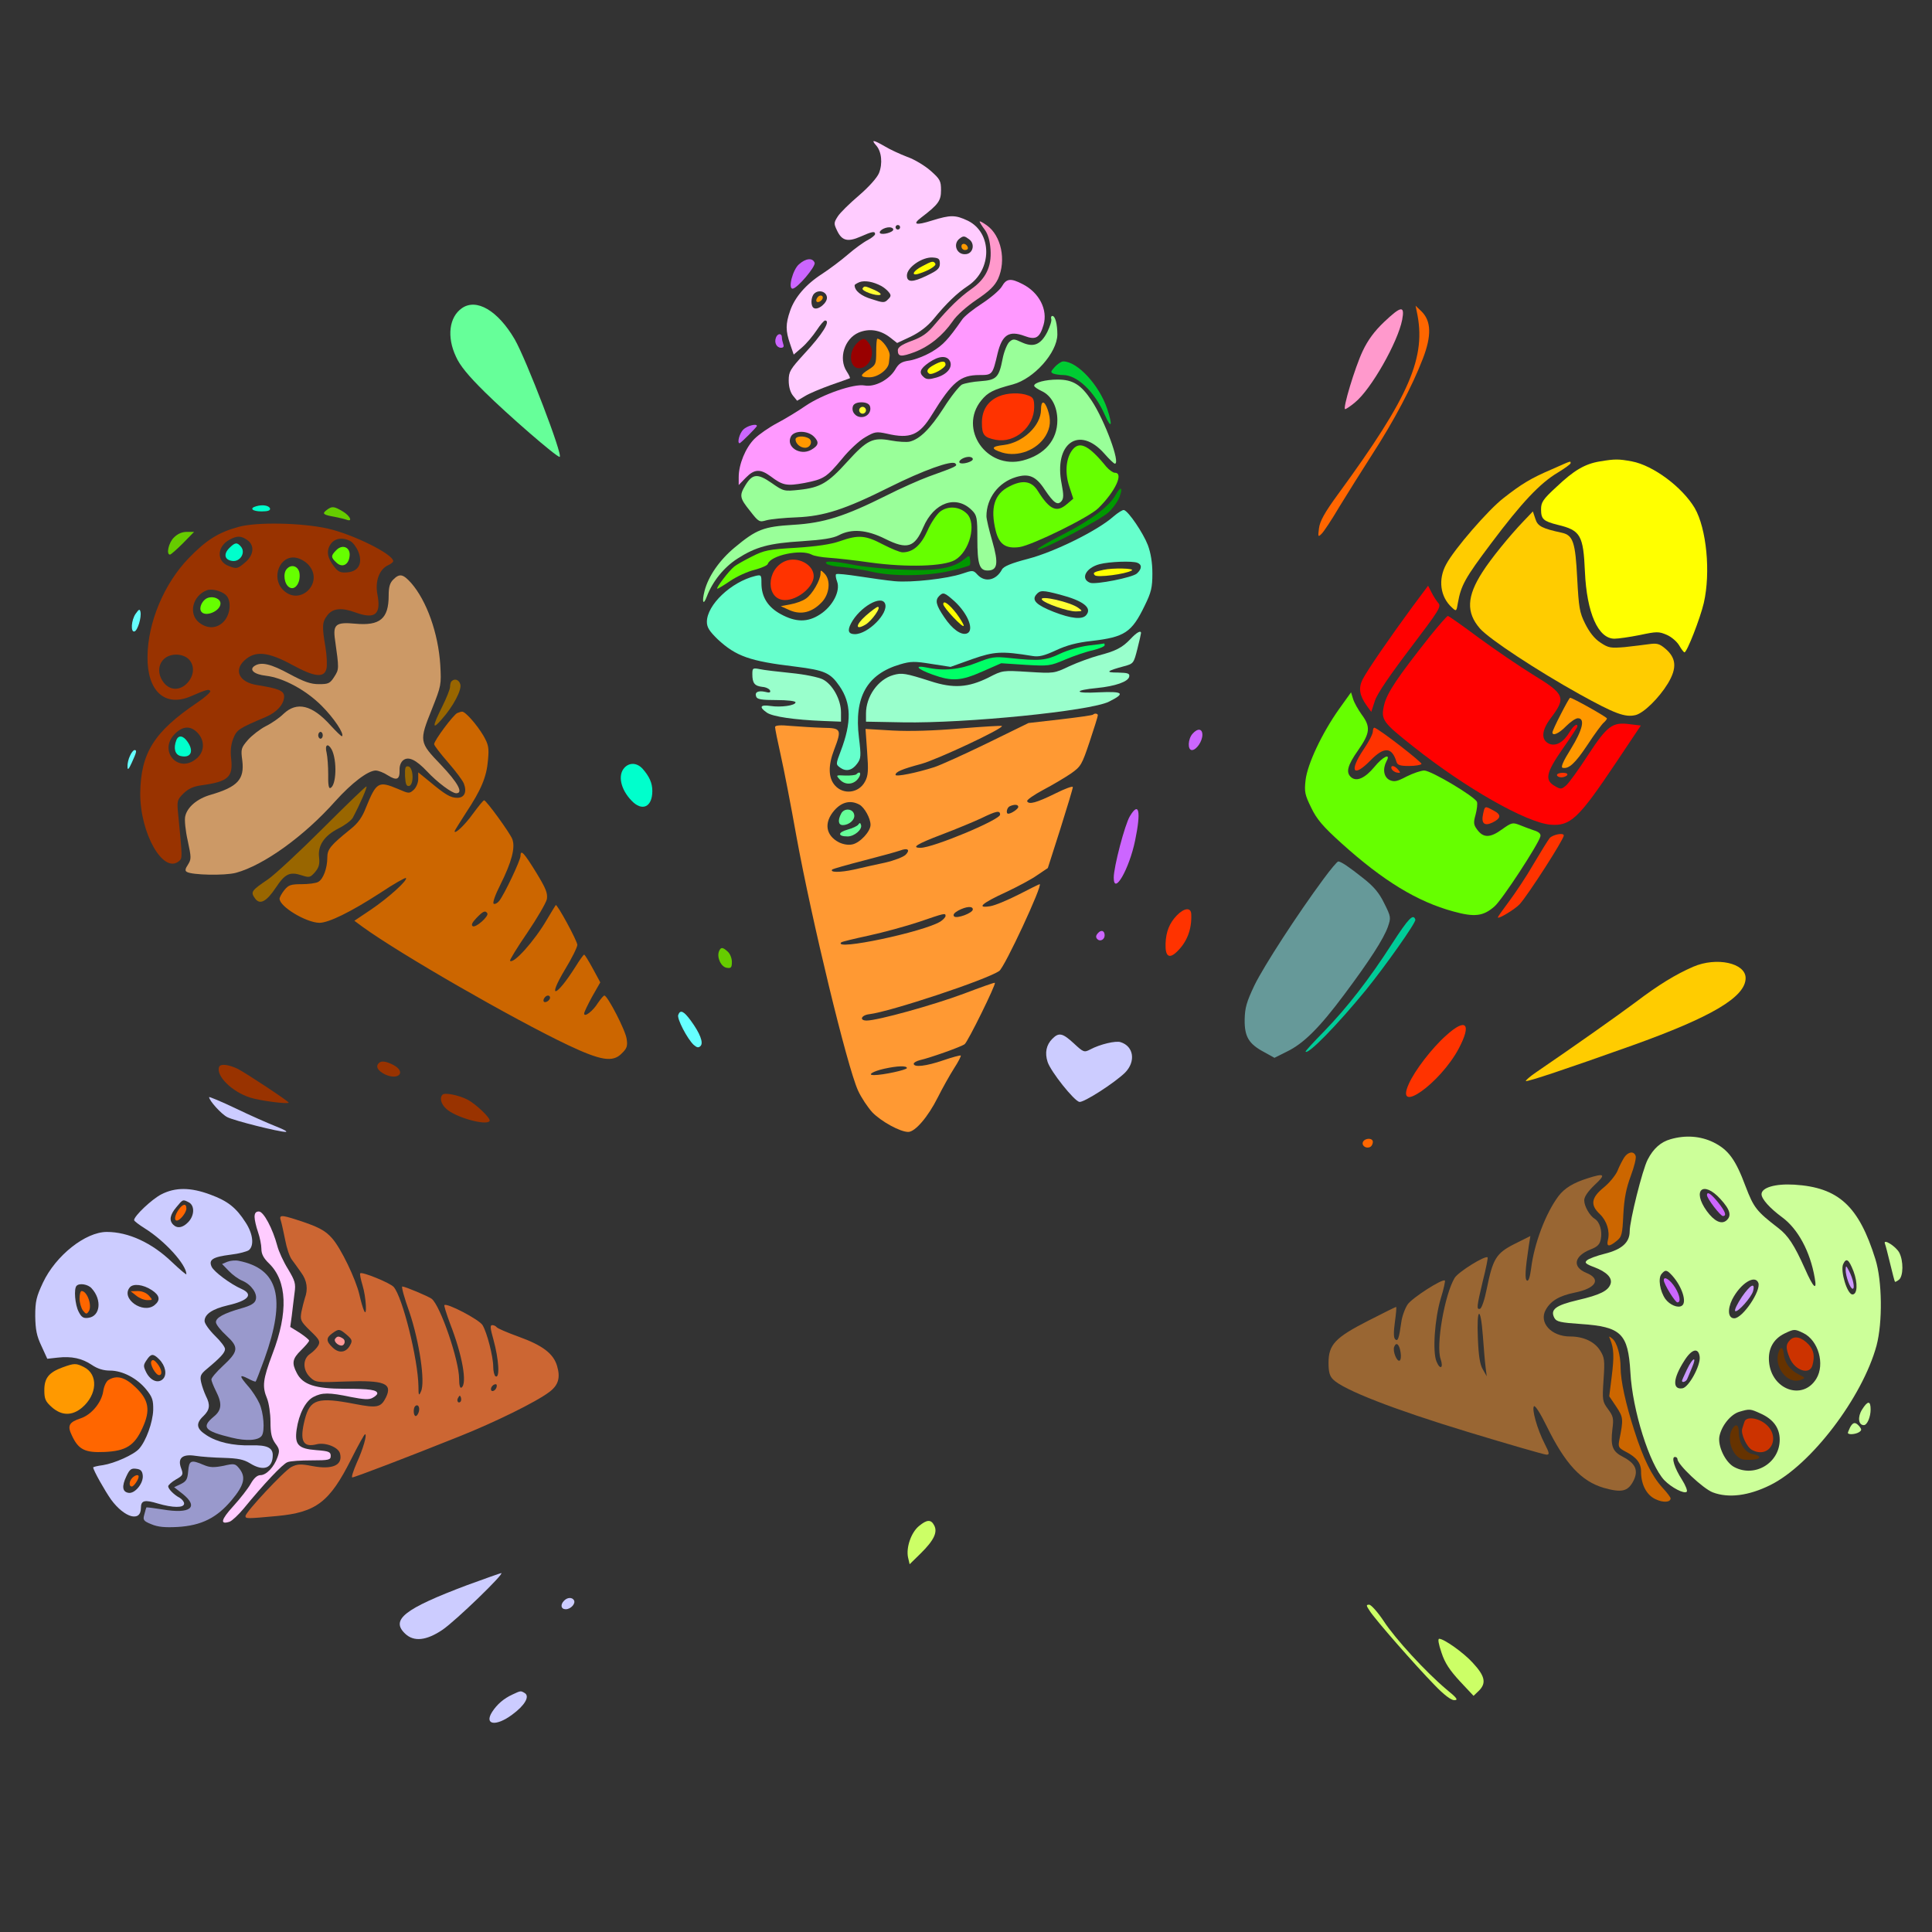 <?xml version="1.0" encoding="UTF-8" standalone="no"?>
<svg
   xmlns:dc="http://purl.org/dc/elements/1.1/"
   xmlns:cc="http://creativecommons.org/ns#"
   xmlns:rdf="http://www.w3.org/1999/02/22-rdf-syntax-ns#"
   xmlns:svg="http://www.w3.org/2000/svg"
   xmlns="http://www.w3.org/2000/svg"
   xmlns:sodipodi="http://sodipodi.sourceforge.net/DTD/sodipodi-0.dtd"
   xmlns:inkscape="http://www.inkscape.org/namespaces/inkscape"
   version="1.0"
   width="850pt"
   height="850pt"
   viewBox="0 0 850 850"
   preserveAspectRatio="xMidYMid meet"
   id="svg2"
   inkscape:version="0.91 r13725"
   sodipodi:docname="Food518_003.svg">
  <rect x="0" y="0" width="850" height="850" fill="#333333" stroke="none"/>
  <defs
     id="defs252" />
  <sodipodi:namedview
     pagecolor="#ffffff"
     bordercolor="#666666"
     borderopacity="1"
     objecttolerance="10"
     gridtolerance="10"
     guidetolerance="10"
     inkscape:pageopacity="0"
     inkscape:pageshadow="2"
     inkscape:window-width="1920"
     inkscape:window-height="980"
     id="namedview250"
     showgrid="false"
     inkscape:zoom="0.44423529"
     inkscape:cx="427.72705"
     inkscape:cy="822.30298"
     inkscape:window-x="0"
     inkscape:window-y="1"
     inkscape:window-maximized="1"
     inkscape:current-layer="svg2" />
  <g
     transform="translate(0,850) scale(0.1,-0.1)"
     fill="#000000"
     stroke="none"
     id="g6">
    <path
       d="M0 4250 l0 -4250 4250 0 4250 0 0 4250 0 4250 -4250 0 -4250 0 0 -4250z m3891 3672 c24 -15 75 -41 113 -57 144 -60 211 -130 203 -212 -4 -35 -2 -43 12 -43 44 0 125 -34 163 -68 51 -46 77 -102 78 -164 l0 -47 54 -24 c113 -52 196 -172 201 -289 2 -58 3 -59 46 -87 56 -35 116 -102 139 -155 54 -120 106 -371 91 -435 -8 -37 -6 -42 24 -71 109 -106 147 -318 81 -449 -19 -37 -26 -63 -22 -82 6 -33 -36 -215 -63 -268 -19 -36 -42 -61 -98 -108 -15 -13 -53 -114 -131 -348 -61 -181 -137 -397 -170 -480 -96 -241 -425 -901 -496 -998 -23 -32 -93 -77 -119 -77 -39 0 -130 45 -177 87 -91 82 -118 147 -205 494 -82 327 -140 592 -180 819 -20 113 -42 230 -50 260 -8 30 -18 83 -24 117 -8 51 -16 69 -44 97 -34 34 -49 73 -62 169 -7 43 -12 51 -54 79 -158 106 -197 193 -151 339 37 119 89 187 199 259 l23 15 -36 53 c-42 63 -54 125 -37 204 6 31 9 74 5 96 -12 77 49 140 124 128 28 -5 47 0 77 17 22 13 39 28 38 33 -1 5 -10 29 -19 54 -15 44 -13 67 12 126 3 6 -8 17 -24 23 -53 22 -66 82 -29 128 32 38 50 105 48 180 -3 84 23 133 84 163 34 16 57 21 86 17 21 -3 39 -3 39 0 0 3 -7 26 -17 52 -15 44 -15 48 4 92 15 33 40 62 92 103 104 83 121 125 76 186 -29 39 -31 62 -9 84 23 23 54 20 105 -12z m-1738 -715 c109 -46 230 -270 351 -651 42 -132 46 -151 33 -164 -14 -13 -32 -2 -162 93 -154 113 -314 262 -383 355 -45 62 -72 140 -72 212 0 76 24 110 110 155 32 17 82 17 123 0z m4102 -1 c44 -19 84 -80 91 -142 8 -64 -16 -133 -110 -323 -80 -159 -136 -251 -273 -444 -48 -68 -105 -152 -126 -186 -30 -49 -42 -61 -63 -61 -24 0 -25 1 -19 48 4 26 18 106 31 177 12 72 28 162 34 200 13 84 81 356 109 438 57 163 135 262 230 291 59 19 56 19 96 2z m-3397 -288 c7 -7 27 -11 46 -10 33 2 34 2 33 -35 0 -21 3 -48 8 -60 6 -21 4 -23 -22 -23 -17 0 -38 -9 -48 -20 -24 -26 -33 -25 -41 5 -3 14 -19 32 -35 41 -35 18 -36 21 -4 46 14 11 25 28 24 37 -1 9 -1 19 0 24 2 11 26 8 39 -5z m2503 -217 c-5 -9 -19 -25 -30 -35 -29 -26 -26 -41 9 -56 40 -17 80 -48 80 -63 0 -7 -18 -35 -41 -62 l-41 -50 24 -15 c12 -8 41 -32 63 -53 l39 -39 -29 -27 c-17 -14 -41 -33 -55 -42 l-25 -17 25 -20 c14 -11 35 -37 45 -57 l20 -37 -25 -18 c-14 -11 -37 -28 -51 -39 -18 -14 -29 -17 -37 -9 -16 16 -4 35 35 59 l35 22 -46 46 c-25 26 -46 52 -46 59 0 6 23 27 51 46 l51 34 -56 44 c-35 27 -56 51 -56 63 0 11 18 40 39 65 l39 45 -57 30 c-31 17 -57 37 -59 46 -1 8 16 39 39 68 33 41 44 49 55 40 9 -7 11 -17 5 -28z m1774 -151 c33 -5 97 -28 143 -51 241 -118 335 -361 270 -693 -19 -100 -112 -265 -359 -636 -130 -195 -257 -395 -283 -445 -78 -146 -171 -281 -216 -314 -65 -47 -133 -58 -222 -36 -40 9 -95 26 -123 36 -27 10 -52 15 -56 11 -3 -4 -54 -72 -112 -152 -92 -127 -169 -220 -297 -361 -50 -55 -133 -107 -184 -114 -61 -10 -147 11 -195 45 -82 60 -106 167 -62 280 33 87 142 261 278 443 l125 167 -40 44 c-22 24 -57 70 -79 101 -38 58 -38 59 -38 160 l0 102 52 104 c32 66 93 159 164 254 62 83 174 233 248 335 158 218 280 369 373 463 122 122 321 233 460 256 74 12 85 12 153 1z m-5915 -270 c30 -25 44 -29 92 -30 45 0 65 5 94 25 65 44 135 25 164 -45 9 -21 31 -40 73 -63 74 -39 190 -152 236 -229 50 -86 82 -174 93 -253 5 -38 12 -85 14 -103 3 -19 12 -36 22 -39 34 -12 52 -36 52 -71 0 -27 10 -45 52 -91 89 -97 105 -158 68 -267 l-19 -59 86 -130 c118 -176 327 -525 431 -720 149 -278 158 -313 92 -377 -50 -47 -89 -50 -186 -13 -192 72 -728 372 -982 548 l-72 51 -48 -17 c-26 -9 -61 -17 -78 -17 -52 0 -129 30 -184 72 -28 21 -68 45 -88 51 -22 7 -41 22 -47 35 -9 21 -14 23 -60 18 -104 -13 -245 43 -341 136 -90 87 -125 161 -132 282 -3 52 -11 99 -18 111 -36 51 -5 132 60 159 35 15 76 70 76 103 0 10 -15 49 -34 86 -26 52 -35 85 -41 149 -5 66 -12 88 -31 111 -41 49 -23 123 36 147 24 10 40 30 70 90 26 52 36 81 29 91 -15 24 -10 82 11 116 28 46 71 66 134 60 62 -5 190 34 222 68 51 54 103 59 154 15z m1338 -262 c5 -7 15 -32 22 -54 11 -35 19 -45 63 -65 28 -13 53 -29 55 -36 2 -7 -16 -26 -40 -43 -40 -29 -43 -35 -48 -88 -6 -70 -23 -77 -79 -33 -38 30 -41 31 -84 20 -75 -21 -93 2 -63 76 14 32 13 35 -16 74 -43 60 -36 75 37 79 57 3 61 5 88 43 29 40 47 48 65 27z m2765 -709 c24 -33 17 -76 -20 -119 -49 -59 -123 -30 -123 48 0 25 9 43 35 69 41 41 78 42 108 2z m-2483 -136 c70 -41 104 -179 59 -237 -33 -42 -63 -49 -114 -27 -89 39 -127 201 -61 258 32 27 77 30 116 6z m4867 -114 c72 -27 143 -96 161 -157 51 -169 -133 -327 -293 -253 -57 26 -92 62 -106 109 -10 35 -9 48 5 86 39 102 131 136 201 75 30 -26 35 -37 35 -73 0 -47 -6 -58 -37 -75 -41 -21 -100 8 -87 43 5 12 16 16 38 14 25 -2 31 1 31 16 0 29 -48 60 -79 52 -32 -8 -66 -60 -66 -102 0 -55 77 -114 150 -114 74 0 152 66 165 138 7 42 -11 100 -43 135 -27 30 -109 68 -162 74 -56 7 -111 -17 -169 -70 -45 -43 -61 -84 -61 -157 0 -78 26 -131 86 -173 31 -22 44 -37 42 -51 -2 -11 -8 -21 -14 -23 -18 -6 -95 58 -129 106 -26 37 -30 53 -34 123 -4 103 14 151 80 213 92 86 176 104 286 64z m-2660 -99 c26 -51 5 -194 -42 -298 -34 -73 -61 -102 -97 -102 -24 0 -32 6 -44 36 -12 29 -13 46 -4 92 37 186 96 306 148 300 16 -2 31 -13 39 -28z m234 -431 c19 -19 21 -30 16 -85 -8 -105 -75 -198 -144 -198 -58 0 -76 32 -71 120 3 46 12 84 24 105 42 72 132 101 175 58z m-393 -91 c22 -22 14 -75 -14 -97 -35 -27 -50 -26 -70 4 -17 26 -13 67 8 92 13 16 60 17 76 1z m-4144 -75 c21 -15 46 -38 54 -50 13 -20 13 -23 -2 -29 -10 -4 -26 2 -39 14 -45 40 -87 54 -151 50 -116 -8 -196 -75 -196 -165 0 -124 109 -189 220 -133 46 23 66 50 75 101 6 31 2 41 -25 73 -29 32 -37 36 -81 36 -72 0 -106 -39 -79 -90 14 -26 43 -41 59 -31 10 7 10 12 0 29 -15 24 0 50 21 37 38 -23 30 -88 -13 -104 -49 -18 -117 38 -117 97 0 35 25 77 55 90 40 19 125 15 161 -7 32 -19 74 -92 74 -127 -1 -44 -39 -104 -86 -133 -90 -58 -180 -53 -250 11 -78 72 -86 196 -18 277 72 86 252 115 338 54z m2488 -10 c48 -51 49 -119 3 -149 -21 -14 -30 -14 -55 -4 -42 18 -60 47 -60 99 0 80 60 108 112 54z m4413 -42 c74 -34 102 -89 80 -156 -22 -63 -79 -111 -210 -176 -204 -101 -830 -318 -876 -304 -25 8 -30 31 -11 53 15 17 502 385 621 469 59 42 174 103 226 119 58 18 124 16 170 -5z m-4576 -258 c36 -40 71 -115 71 -151 0 -25 -31 -52 -60 -52 -59 0 -140 102 -140 176 0 34 5 47 25 62 34 27 57 19 104 -35z m3416 -33 c56 -62 -68 -279 -212 -370 -26 -17 -59 -30 -74 -30 -32 0 -59 23 -59 49 0 71 140 266 244 343 46 33 76 36 101 8z m-1741 -30 l34 -30 34 19 c73 43 161 35 213 -19 25 -27 30 -40 33 -100 4 -68 4 -69 -34 -109 -47 -48 -225 -158 -272 -167 -32 -6 -38 -3 -92 55 -74 80 -133 189 -132 247 1 85 49 133 134 134 39 0 54 -6 82 -30z m-2981 -132 c20 -10 57 -66 57 -85 0 -7 -9 -22 -20 -33 -25 -25 -72 -26 -126 -1 -69 32 -81 106 -21 131 24 10 81 4 110 -12z m-624 -44 c191 -116 461 -324 461 -355 0 -18 -57 -21 -197 -10 -267 21 -463 77 -504 145 -53 86 -49 179 12 239 38 38 41 39 93 35 43 -4 72 -15 135 -54z m928 -100 c87 -43 152 -132 126 -173 -8 -12 -27 -16 -79 -16 -120 0 -224 68 -224 148 0 68 84 88 177 41z m573 -94 c13 -32 31 -37 74 -20 21 8 28 5 46 -17 11 -14 20 -31 20 -38 0 -10 9 -9 41 2 36 12 44 12 64 -1 13 -9 26 -25 30 -36 3 -11 15 -20 26 -20 13 0 19 -7 19 -21 0 -17 -5 -20 -32 -17 -20 2 -36 11 -43 23 -23 45 -24 46 -62 30 -51 -21 -61 -19 -77 19 -14 33 -15 33 -65 28 -51 -5 -52 -4 -64 27 -13 34 -15 35 -89 16 -18 -5 -27 -2 -31 9 -8 20 42 44 94 45 32 1 38 -3 49 -29z m3035 -75 c44 -22 85 -75 85 -111 0 -12 -12 -36 -26 -53 -41 -49 -79 -57 -489 -106 -71 -9 -178 -27 -237 -41 l-108 -26 0 -101 c0 -138 4 -151 44 -143 318 65 461 79 520 51 24 -11 44 -31 54 -52 15 -31 15 -37 1 -61 -23 -41 -70 -67 -156 -85 -245 -51 -418 -88 -420 -91 -5 -4 36 -214 49 -255 9 -30 13 -33 42 -27 137 28 304 56 368 62 125 11 198 -27 198 -104 0 -112 -118 -159 -459 -183 -149 -10 -224 -3 -279 25 -37 19 -96 84 -122 136 -33 64 -68 211 -86 358 -20 173 -16 459 10 538 21 68 80 133 152 168 69 34 239 78 384 100 137 20 161 22 310 22 104 -1 132 -4 165 -21z m1893 -26 c46 -22 73 -44 95 -75 36 -52 77 -68 221 -85 116 -14 200 -40 253 -79 42 -31 118 -135 129 -176 3 -13 23 -28 54 -41 37 -16 53 -30 69 -61 35 -69 24 -146 -25 -173 -22 -11 -24 -19 -24 -81 0 -92 -24 -201 -65 -298 -18 -44 -29 -82 -24 -85 4 -3 14 -24 20 -45 10 -33 9 -47 -5 -83 -26 -69 -56 -91 -122 -91 l-56 0 -60 -69 c-72 -81 -163 -148 -250 -184 -84 -36 -223 -39 -278 -8 -30 17 -41 19 -76 10 -23 -5 -48 -16 -58 -24 -11 -10 -30 -12 -64 -7 -26 4 -85 9 -132 10 -142 6 -202 29 -285 107 -49 46 -60 51 -181 84 -492 135 -849 269 -898 337 -24 34 -33 123 -16 172 23 70 78 118 190 165 30 13 159 81 285 151 127 70 281 151 343 181 l114 53 33 66 c63 125 103 157 240 191 75 18 95 27 123 57 30 31 37 34 73 29 31 -4 41 -1 49 13 24 45 130 83 215 75 27 -3 78 -19 113 -36z m-1492 -4 c27 -41 -12 -105 -66 -105 -56 0 -67 54 -21 101 36 35 65 37 87 4z m341 -105 c21 -17 35 -19 75 -14 53 7 57 2 37 -54 -9 -26 -8 -37 9 -64 26 -44 19 -58 -31 -58 -33 0 -45 -6 -67 -32 -30 -36 -46 -32 -58 15 -6 23 -19 38 -46 52 -21 11 -38 23 -37 28 0 4 1 11 1 15 0 4 14 16 30 25 25 15 30 25 30 56 0 57 15 65 57 31z m-5484 -107 c26 -8 70 -30 97 -48 42 -28 56 -32 89 -28 28 4 48 1 64 -10 13 -8 65 -23 116 -31 138 -24 189 -58 260 -170 31 -51 68 -74 154 -97 23 -6 157 -62 297 -124 140 -62 280 -120 310 -130 120 -38 182 -96 196 -181 8 -56 -10 -106 -50 -142 -74 -65 -414 -216 -806 -357 -95 -35 -110 -44 -160 -96 -36 -38 -76 -68 -115 -86 -58 -26 -68 -28 -265 -34 -162 -4 -215 -9 -253 -24 -109 -40 -303 11 -395 103 -38 37 -112 168 -112 197 0 5 -17 19 -38 30 -37 20 -81 88 -82 128 0 9 -20 36 -44 60 -58 56 -76 112 -55 172 15 40 14 44 -3 66 -46 60 -59 175 -33 288 47 198 179 332 342 348 54 5 62 10 123 68 123 118 218 144 363 98z m3382 -34 c100 -37 163 -117 137 -174 -20 -45 -56 -58 -176 -66 -252 -18 -442 -103 -516 -232 -36 -63 -40 -129 -10 -186 61 -121 210 -150 523 -101 126 19 154 21 189 11 89 -27 116 -108 57 -175 -69 -80 -188 -110 -429 -110 -200 0 -280 16 -400 76 -72 37 -92 52 -131 105 -74 97 -94 158 -93 283 0 97 2 111 33 184 79 183 267 344 471 401 81 22 265 14 345 -16z m-2347 -34 c26 -22 33 -23 66 -14 54 15 71 -1 51 -48 -14 -33 -13 -37 10 -71 31 -45 19 -66 -32 -56 -30 6 -38 3 -62 -26 -33 -40 -58 -36 -68 11 -5 25 -15 35 -49 50 -24 10 -44 23 -44 28 0 6 16 22 35 37 29 22 35 33 35 64 0 57 13 63 58 25z m1282 9 c67 -27 89 -101 52 -174 -24 -49 -71 -76 -155 -90 -39 -6 -77 -13 -83 -15 -11 -3 108 -413 183 -629 l38 -110 67 3 c147 5 244 -92 184 -184 -31 -48 -240 -125 -460 -169 -261 -53 -356 -24 -325 101 17 67 63 108 154 135 41 13 75 26 75 30 0 4 -27 80 -60 170 -32 90 -92 263 -132 385 l-73 223 -88 0 c-66 0 -97 5 -125 19 -78 40 -103 93 -69 145 31 47 296 118 637 169 63 10 143 6 180 -9z m2257 -1215 c66 -32 88 -79 109 -229 20 -143 16 -177 -22 -186 -42 -11 -52 11 -69 151 -16 134 -29 168 -69 186 -36 17 -100 -21 -127 -73 -20 -40 -21 -48 -11 -147 12 -120 7 -141 -38 -141 -38 0 -46 17 -55 110 -8 97 -29 168 -59 205 -21 26 -27 29 -52 20 -16 -6 -42 -30 -59 -53 -29 -42 -30 -49 -34 -165 -1 -67 -8 -128 -13 -134 -14 -18 -53 -16 -68 2 -10 12 -17 11 -47 -12 -45 -35 -134 -44 -182 -18 -32 16 -34 16 -57 -6 -34 -32 -110 -49 -169 -38 -43 8 -61 17 -110 53 -8 6 -28 -2 -59 -23 -76 -53 -125 -71 -194 -71 -34 0 -79 7 -99 15 -36 15 -37 15 -102 -23 -36 -22 -81 -44 -100 -51 -82 -27 -162 -3 -201 61 -25 41 -27 145 -5 208 8 23 15 43 15 44 0 1 -33 -2 -74 -8 -89 -11 -106 -6 -106 31 0 41 26 52 157 71 102 14 118 14 142 1 37 -21 38 -61 3 -150 -40 -101 -45 -134 -25 -154 21 -22 70 -13 146 27 56 30 58 32 50 62 -16 63 -9 139 18 191 77 151 291 153 289 3 -1 -73 -49 -156 -121 -208 -45 -32 -35 -42 32 -33 29 4 67 23 118 58 l76 51 6 55 c3 30 11 65 18 78 20 36 82 101 112 117 33 17 102 18 132 3 39 -20 77 -62 77 -86 0 -38 -30 -45 -79 -17 -55 31 -72 30 -112 -3 -38 -33 -59 -79 -59 -132 0 -52 34 -81 95 -81 57 0 90 27 99 82 8 48 21 68 46 68 24 0 38 -19 45 -60 3 -19 13 -41 22 -47 38 -29 108 -7 150 47 21 26 26 95 14 185 -9 66 -9 90 0 101 17 21 57 17 70 -7 11 -21 11 -21 42 9 45 42 69 52 121 52 38 0 52 -6 84 -35 l39 -35 24 27 c30 32 115 73 153 73 16 0 49 -9 73 -21z m694 -183 l22 -43 48 18 c61 23 69 24 69 1 0 -10 6 -26 13 -37 13 -17 16 -17 62 -2 55 19 62 17 81 -29 17 -40 22 -41 73 -14 46 23 55 17 76 -54 12 -38 12 -46 -1 -56 -11 -10 -16 -7 -24 15 -5 14 -10 32 -10 40 0 23 -16 26 -49 9 -49 -24 -84 -15 -95 24 -8 30 -13 33 -35 28 -89 -20 -89 -20 -108 13 -15 26 -23 31 -43 26 -96 -21 -92 -23 -114 48 -5 16 -8 16 -33 4 -55 -28 -73 -30 -73 -9 0 14 14 25 53 40 28 11 55 21 60 21 4 1 17 -19 28 -43z m-2849 -122 c32 -16 45 -49 27 -70 -10 -12 -26 -14 -73 -9 -52 5 -68 3 -106 -17 -80 -41 -112 -118 -70 -171 52 -66 161 -56 261 24 33 26 66 18 76 -19 5 -22 0 -32 -36 -63 -135 -120 -342 -126 -400 -11 -59 117 -20 241 97 309 87 51 159 60 224 27z m-1022 -81 c-1 -24 -167 -209 -265 -294 -94 -82 -163 -119 -219 -119 -114 0 -183 125 -111 201 43 45 105 74 330 155 209 75 265 87 265 57z m226 -168 c22 -34 7 -69 -41 -92 -48 -23 -85 -7 -85 37 0 69 91 108 126 55z m3579 -32 c267 -101 445 -240 445 -346 0 -82 -115 -153 -205 -127 -52 15 -152 118 -275 281 -123 166 -146 205 -129 225 15 19 43 13 164 -33z m-608 -104 c54 -27 119 -106 129 -156 10 -51 -21 -136 -61 -172 -63 -55 -111 -74 -179 -69 -78 5 -128 30 -191 93 -63 62 -85 108 -85 175 0 60 13 90 39 90 17 0 19 -6 14 -59 -7 -74 19 -133 82 -189 97 -86 207 -82 290 9 30 33 35 46 35 88 0 33 -7 58 -23 82 -70 105 -236 105 -268 1 -10 -36 -9 -44 11 -80 13 -23 37 -48 54 -56 26 -13 33 -13 58 0 28 15 45 52 34 79 -8 22 -34 18 -41 -6 -9 -28 -40 -20 -40 10 0 14 11 32 27 44 35 26 73 16 94 -25 40 -77 -46 -175 -133 -153 -38 9 -100 77 -112 122 -14 49 1 103 40 148 53 60 136 69 226 24z m-1059 -79 c24 -18 32 -19 60 -9 25 8 36 8 47 -1 13 -10 13 -16 0 -47 -14 -32 -13 -36 7 -63 28 -39 18 -60 -29 -60 -30 0 -43 -6 -63 -30 -31 -38 -55 -32 -64 14 -5 27 -14 36 -46 49 -48 18 -51 39 -10 64 25 14 30 24 30 53 0 56 21 65 68 30z m-2108 -170 c28 -28 25 -59 -9 -110 -53 -80 -150 -125 -211 -100 -40 17 -47 48 -21 98 51 99 189 164 241 112z"
       id="path8"
       style="fill:none" />
    <path
       d="M3854 7861 c25 -27 30 -81 13 -123 -9 -21 -45 -61 -88 -98 -41 -35 -83 -76 -93 -92 -18 -28 -18 -32 -3 -63 21 -44 46 -51 103 -26 52 23 64 25 64 11 0 -5 -15 -17 -32 -26 -18 -9 -58 -38 -88 -64 -30 -26 -81 -64 -113 -85 -72 -46 -121 -104 -141 -163 -20 -58 -20 -87 0 -145 l16 -47 36 31 c21 18 49 52 65 76 15 23 32 43 37 43 26 0 -11 -60 -91 -146 -63 -69 -69 -79 -69 -118 0 -28 7 -52 19 -67 l18 -22 34 20 c19 12 70 33 114 49 44 15 82 29 84 30 2 2 -4 15 -14 30 -37 57 -10 144 53 171 46 19 94 12 137 -21 l32 -25 60 28 c39 19 73 45 99 76 57 70 105 116 152 147 108 71 108 234 0 287 -55 26 -76 26 -157 1 -72 -23 -89 -18 -48 13 76 58 87 74 87 120 0 41 -4 49 -46 86 -25 22 -71 50 -103 61 -31 12 -75 32 -98 46 -50 29 -62 31 -39 5z m106 -361 c0 -5 -4 -10 -10 -10 -5 0 -10 5 -10 10 0 6 5 10 10 10 6 0 10 -4 10 -10z m-30 -10 c0 -12 -48 -25 -58 -16 -8 9 18 26 41 26 9 0 17 -4 17 -10z m334 -43 c26 -19 18 -61 -13 -65 -42 -6 -62 46 -27 70 15 11 20 10 40 -5z m-129 -107 c0 -21 -10 -30 -58 -53 -62 -30 -87 -30 -87 1 0 36 69 83 115 79 25 -2 30 -6 30 -27z m-258 -98 c11 -6 26 -18 33 -27 11 -13 11 -19 -3 -32 -15 -16 -21 -16 -72 1 -47 14 -75 37 -75 61 0 3 10 9 22 14 23 8 59 2 95 -17z m-239 -49 c4 -24 -39 -60 -58 -48 -14 9 -13 48 2 63 19 19 53 10 56 -15z"
       id="path10"
       style="fill:#ffccff" />
    <path
       d="M4230 7416 c0 -9 7 -16 16 -16 9 0 14 5 12 12 -6 18 -28 21 -28 4z"
       id="path12"
       style="fill:#ff9900" />
    <path
       d="M4058 7329 c-42 -21 -52 -45 -15 -33 42 13 78 35 72 44 -8 13 -14 12 -57 -11z"
       id="path14"
       style="fill:#ffff00" />
    <path
       d="M3795 7231 c-6 -11 60 -35 78 -28 6 3 -5 12 -25 21 -44 19 -45 19 -53 7z"
       id="path16"
       style="fill:#ffff33" />
    <path
       d="M3595 7189 c-4 -6 -5 -13 -2 -16 7 -7 27 6 27 18 0 12 -17 12 -25 -2z"
       id="path18"
       style="fill:#ff9900" />
    <path
       d="M4310 7525 c0 -3 10 -19 22 -35 15 -20 23 -49 26 -88 5 -76 -21 -129 -85 -174 -52 -37 -98 -82 -160 -155 -32 -39 -56 -56 -103 -73 -43 -16 -60 -28 -60 -41 0 -29 15 -30 74 -8 65 25 124 73 167 135 17 26 61 65 105 95 58 39 80 61 95 92 37 82 14 191 -50 236 -17 12 -31 20 -31 16z"
       id="path20"
       style="fill:#ff99cc" />
    <path
       d="M3515 7337 c-27 -23 -49 -107 -28 -107 20 0 103 98 97 114 -9 23 -39 20 -69 -7z"
       id="path22"
       style="fill:#cc66ff" />
    <path
       d="M4408 7240 c-9 -16 -49 -50 -87 -75 -39 -25 -79 -57 -88 -71 -62 -89 -84 -112 -132 -141 -30 -18 -74 -35 -98 -39 -37 -5 -49 -13 -65 -41 -27 -44 -89 -77 -134 -69 -47 9 -185 -39 -259 -89 -33 -23 -89 -57 -125 -76 -36 -19 -81 -50 -101 -70 -39 -39 -69 -112 -69 -168 l0 -35 31 32 c38 39 64 40 110 6 53 -40 70 -43 148 -29 86 17 97 24 167 108 29 36 74 78 100 93 43 25 49 26 96 16 102 -24 143 -7 198 83 90 146 125 175 210 175 56 0 57 1 79 95 20 82 50 102 118 77 50 -19 67 -9 84 48 20 67 -19 143 -92 180 -52 27 -71 25 -91 -10z m-229 -328 c14 -27 -11 -59 -59 -73 -31 -9 -43 -9 -55 1 -24 20 -18 37 22 65 44 30 78 32 92 7z m-352 -198 c9 -24 -10 -49 -37 -49 -27 0 -46 25 -37 49 4 10 18 16 37 16 19 0 33 -6 37 -16z m-246 -135 c24 -24 21 -39 -12 -58 -50 -28 -113 14 -89 59 15 27 73 27 101 -1z"
       id="path24"
       style="fill:#ff99ff" />
    <path
       d="M4108 6894 c-28 -15 -35 -28 -20 -38 13 -8 72 25 72 40 0 18 -18 17 -52 -2z"
       id="path26"
       style="fill:#ffff00" />
    <path
       d="M3780 6695 c0 -8 7 -15 15 -15 8 0 15 7 15 15 0 8 -7 15 -15 15 -8 0 -15 -7 -15 -15z"
       id="path28"
       style="fill:#ffff33" />
    <path
       d="M3500 6567 c0 -19 21 -37 42 -37 24 0 35 29 17 41 -21 13 -59 11 -59 -4z"
       id="path30"
       style="fill:#ff9900" />
    <path
       d="M4625 7097 c3 -7 -5 -32 -17 -57 -29 -57 -61 -70 -113 -46 -34 16 -38 16 -55 1 -9 -9 -23 -42 -29 -74 -16 -82 -27 -93 -97 -98 -32 -2 -69 -9 -82 -15 -12 -7 -49 -53 -81 -104 -59 -91 -104 -136 -149 -147 -13 -3 -50 -1 -82 5 -80 15 -105 3 -193 -94 -84 -93 -118 -113 -210 -123 -67 -7 -69 -7 -122 30 -62 43 -84 41 -115 -9 -28 -46 -26 -57 20 -114 38 -49 41 -50 72 -41 18 5 78 11 133 13 121 5 213 35 407 132 150 75 276 120 291 105 11 -11 7 -13 -118 -58 -38 -14 -122 -51 -185 -83 -184 -92 -275 -121 -410 -129 -131 -8 -162 -20 -258 -100 -66 -55 -115 -125 -132 -190 -13 -50 -6 -68 10 -25 25 66 75 128 134 166 81 52 139 68 286 77 90 6 135 13 160 26 56 30 123 25 205 -16 96 -48 129 -38 167 51 47 110 145 144 214 75 22 -22 24 -32 24 -125 0 -112 9 -140 45 -140 44 0 49 31 21 128 -14 48 -26 98 -26 111 0 79 53 149 130 172 57 17 88 4 127 -56 39 -58 56 -70 73 -50 10 12 10 28 1 75 -36 180 77 260 188 134 21 -24 42 -44 46 -44 26 0 -45 191 -102 277 -47 71 -83 93 -150 93 -53 0 -103 -13 -103 -27 0 -5 15 -15 32 -23 44 -20 70 -69 70 -129 0 -87 -56 -152 -152 -177 -159 -41 -284 139 -183 264 29 36 53 48 140 71 92 25 194 139 195 219 0 45 -9 82 -22 82 -5 0 -7 -6 -5 -13z m-345 -617 c0 -12 -48 -25 -58 -16 -8 9 18 26 41 26 9 0 17 -4 17 -10z"
       id="path32"
       style="fill:#99ff99" />
    <path
       d="M3414 7015 c-9 -22 3 -45 22 -45 11 0 14 5 10 16 -3 9 -6 22 -6 30 0 19 -19 18 -26 -1z"
       id="path34"
       style="fill:#cc66ff" />
    <path
       d="M3770 6990 c-39 -39 -33 -110 10 -110 44 0 73 64 46 105 -20 30 -30 31 -56 5z"
       id="path36"
       style="fill:#990000" />
    <path
       d="M3855 6953 c0 -54 -2 -59 -32 -78 -42 -26 -41 -35 2 -35 38 0 84 35 86 65 1 8 2 21 3 28 4 24 -33 75 -54 77 -3 0 -5 -26 -5 -57z"
       id="path38"
       style="fill:#ff9900" />
    <path
       d="M4641 6886 c-19 -21 -20 -24 -6 -30 9 -3 28 -6 42 -6 62 0 139 -73 184 -176 29 -65 35 -47 10 28 -35 104 -131 208 -193 208 -8 0 -25 -11 -37 -24z"
       id="path40"
       style="fill:#00cc33" />
    <path
       d="M4394 6756 c-49 -21 -74 -61 -74 -116 0 -54 10 -65 61 -75 84 -16 169 57 169 144 0 35 -4 43 -26 51 -35 14 -93 12 -130 -4z"
       id="path42"
       style="fill:#ff3300" />
    <path
       d="M4580 6698 c0 -71 -80 -146 -165 -156 -55 -6 -57 -17 -6 -33 70 -21 153 11 191 73 22 37 25 71 9 117 -14 40 -29 40 -29 -1z"
       id="path44"
       style="fill:#ff9900" />
    <path
       d="M3270 6610 c-17 -17 -28 -60 -16 -60 5 0 76 71 76 76 0 12 -43 1 -60 -16z"
       id="path46"
       style="fill:#cc66ff" />
    <path
       d="M4714 6515 c-25 -38 -29 -98 -9 -157 l17 -52 -27 -23 c-46 -40 -76 -27 -129 57 -27 44 -67 50 -125 20 -67 -33 -85 -95 -60 -196 15 -59 44 -79 104 -71 56 8 309 132 348 172 74 73 112 155 72 155 -8 0 -25 12 -38 27 -80 98 -121 116 -153 68z"
       id="path48"
       style="fill:#66ff00" />
    <path
       d="M4909 6324 c-26 -50 -110 -113 -230 -174 -67 -34 -118 -64 -114 -68 9 -9 272 128 311 163 19 17 41 47 49 68 17 42 6 51 -16 11z"
       id="path50"
       style="fill:#009900" />
    <path
       d="M4136 6249 c-15 -12 -41 -50 -56 -85 -29 -64 -64 -94 -109 -94 -12 0 -50 16 -87 35 -76 40 -107 43 -189 14 -40 -14 -101 -23 -193 -29 -121 -7 -140 -11 -195 -39 -34 -17 -69 -37 -77 -44 -23 -18 -83 -97 -74 -97 4 0 30 16 58 35 28 19 76 41 106 48 29 8 56 19 58 26 13 38 146 66 193 41 10 -6 45 -12 77 -14 31 -2 113 -11 182 -21 161 -22 322 -17 371 11 65 37 97 160 53 204 -32 32 -83 36 -118 9z"
       id="path52"
       style="fill:#66ff00" />
    <path
       d="M4898 6227 c-70 -62 -259 -155 -373 -185 -77 -20 -110 -34 -117 -48 -25 -47 -74 -58 -107 -23 -19 21 -21 21 -68 5 -65 -22 -223 -40 -297 -33 -33 3 -103 13 -155 21 -52 8 -98 13 -102 10 -4 -2 -2 -17 4 -33 15 -41 -19 -108 -75 -144 -55 -36 -107 -35 -173 1 -57 31 -85 76 -85 136 0 37 -1 38 -27 32 -106 -26 -213 -127 -213 -202 0 -24 11 -41 48 -77 80 -74 140 -96 343 -120 127 -16 152 -27 192 -85 53 -76 54 -160 6 -286 -22 -58 -22 -59 -3 -73 26 -19 53 -13 75 17 17 23 18 33 8 115 -22 178 35 279 181 322 47 14 65 14 138 2 l84 -13 95 34 c97 34 130 36 265 14 29 -5 52 1 104 25 47 22 92 34 156 41 146 17 177 37 234 155 29 59 34 80 34 142 0 48 -7 90 -20 125 -20 52 -85 149 -105 154 -5 2 -26 -11 -47 -29z m106 -203 c21 -8 20 -27 -2 -47 -19 -18 -183 -50 -206 -41 -44 17 -19 66 42 82 43 11 143 15 166 6z m-341 -140 c103 -27 143 -58 116 -90 -17 -21 -66 -16 -143 14 -76 30 -98 51 -77 76 17 20 28 20 104 0z m-464 -29 c60 -55 89 -129 55 -142 -25 -9 -64 18 -100 72 -36 53 -41 74 -22 93 18 18 24 15 67 -23z m-305 -11 c16 -42 -75 -134 -133 -134 -28 0 -34 15 -17 47 37 71 134 128 150 87z"
       id="path54"
       style="fill:#66ffcc" />
    <path
       d="M4855 5993 c-42 -9 -49 -13 -38 -24 11 -11 135 5 162 21 17 10 -84 12 -124 3z"
       id="path56"
       style="fill:#ffff00" />
    <path
       d="M4584 5862 c10 -16 113 -52 149 -52 30 1 31 1 12 15 -34 26 -174 58 -161 37z"
       id="path58"
       style="fill:#ffff33" />
    <path
       d="M4150 5842 c0 -15 89 -109 90 -95 0 6 -15 31 -32 54 -33 42 -58 60 -58 41z"
       id="path60"
       style="fill:#ffff00" />
    <path
       d="M3809 5791 c-46 -41 -47 -66 -1 -39 28 17 71 78 54 78 -5 0 -29 -18 -53 -39z"
       id="path62"
       style="fill:#ffff33" />
    <path
       d="M4241 6039 c-49 -40 -124 -52 -276 -45 -77 3 -171 13 -210 21 -85 17 -133 19 -119 5 6 -6 39 -13 73 -15 34 -3 92 -12 129 -21 90 -21 246 -19 345 5 43 10 80 21 83 24 3 3 4 14 2 25 -3 20 -3 20 -27 1z"
       id="path64"
       style="fill:#009900" />
    <path
       d="M3454 6031 c-85 -36 -85 -171 0 -171 56 0 126 58 126 105 0 52 -72 89 -126 66z"
       id="path66"
       style="fill:#ff3300" />
    <path
       d="M3610 5977 c0 -29 -37 -93 -65 -111 -14 -10 -45 -21 -68 -25 l-42 -8 40 -18 c49 -21 97 -10 140 35 35 36 41 98 12 127 -16 16 -17 16 -17 0z"
       id="path68"
       style="fill:#ff9900" />
    <path
       d="M4974 5689 c-37 -39 -65 -53 -141 -73 -33 -9 -91 -30 -128 -47 -67 -32 -68 -32 -181 -25 -113 7 -113 7 -175 -25 -89 -44 -154 -49 -255 -16 -110 35 -126 38 -164 27 -67 -19 -120 -94 -120 -169 l0 -36 163 -3 c275 -5 825 50 906 91 74 37 64 46 -46 41 -107 -6 -112 9 -7 19 81 8 138 28 142 50 3 14 -5 17 -50 18 -57 0 -50 7 28 28 41 11 42 13 58 76 9 35 16 67 16 70 0 13 -19 3 -46 -26z"
       id="path70"
       style="fill:#99ffcc" />
    <path
       d="M4789 5660 c-38 -5 -91 -20 -125 -36 -63 -30 -90 -33 -222 -19 -67 7 -79 5 -145 -21 -75 -30 -146 -37 -219 -21 -59 12 -44 -6 25 -31 86 -31 125 -28 220 14 l82 36 106 -7 c103 -6 109 -5 175 23 38 16 93 35 122 41 28 7 52 17 52 22 0 5 -1 8 -2 8 -2 -1 -33 -5 -69 -9z"
       id="path72"
       style="fill:#00ff66" />
    <path
       d="M3310 5534 c0 -40 10 -52 44 -56 16 -1 31 -9 34 -16 3 -9 -3 -11 -21 -6 -31 7 -48 -1 -40 -21 4 -12 25 -15 89 -15 47 0 84 -4 84 -10 0 -14 -65 -23 -110 -16 -46 7 -52 -5 -15 -30 26 -17 120 -31 248 -36 l77 -3 0 41 c0 56 -37 123 -80 145 -21 10 -79 22 -140 28 -58 6 -120 13 -137 17 -31 6 -33 5 -33 -22z"
       id="path74"
       style="fill:#99ffcc" />
    <path
       d="M4809 5356 c-2 -3 -67 -12 -144 -21 l-140 -16 -184 -90 c-101 -49 -205 -96 -230 -104 -78 -25 -171 -44 -171 -34 0 13 27 25 113 48 72 20 364 157 355 167 -3 2 -85 -3 -184 -11 -116 -10 -220 -13 -297 -9 l-119 7 7 -100 c6 -82 5 -105 -9 -131 -27 -52 -96 -60 -133 -17 -29 33 -30 87 -3 157 34 89 31 95 -47 96 -38 1 -101 5 -140 8 -52 5 -73 3 -73 -5 0 -7 11 -62 25 -124 14 -62 45 -222 69 -357 67 -367 223 -1013 271 -1118 14 -31 43 -74 63 -96 39 -40 122 -86 158 -86 30 0 87 66 130 152 20 40 52 97 71 127 19 29 32 55 30 57 -2 2 -37 -7 -77 -21 -76 -26 -130 -32 -130 -15 0 5 12 12 28 16 44 10 180 58 196 70 14 10 139 264 133 270 -2 2 -63 -20 -137 -48 -134 -50 -379 -118 -427 -118 -34 0 -24 24 12 28 91 11 512 150 571 190 23 14 194 382 178 382 -2 0 -43 -20 -91 -45 -49 -25 -106 -49 -127 -52 -62 -10 -37 13 70 62 51 24 113 57 138 75 l46 31 55 172 c30 95 55 178 55 184 0 6 -35 -7 -77 -28 -83 -41 -117 -50 -124 -34 -2 6 30 28 71 50 42 22 97 55 122 72 44 31 48 39 82 140 20 60 36 111 36 116 0 8 -14 10 -21 3z m-1028 -396 c22 -12 49 -60 49 -89 0 -29 -46 -79 -80 -86 -18 -4 -40 0 -59 9 -59 31 -67 87 -20 141 33 37 71 46 110 25z m699 -10 c0 -9 -31 -30 -44 -30 -12 0 -6 28 7 33 20 9 37 8 37 -3z m-80 -34 c0 -23 -295 -146 -350 -146 -43 0 -16 17 95 59 63 24 140 56 172 71 66 32 83 36 83 16z m-416 -177 c-11 -10 -50 -25 -89 -34 -38 -8 -101 -22 -139 -31 -60 -13 -108 -13 -94 1 2 2 64 20 138 39 74 19 146 39 160 44 34 13 46 3 24 -19z m296 -240 c0 -16 -71 -42 -82 -31 -7 7 0 16 18 26 34 18 64 21 64 5z m-120 -29 c0 -5 -10 -16 -22 -24 -73 -46 -476 -131 -437 -92 3 3 57 16 122 30 64 14 163 41 220 60 114 39 117 40 117 26z m-170 -669 c0 -8 -105 -31 -145 -31 -32 0 -4 17 45 28 59 13 100 14 100 3z"
       id="path76"
       style="fill:#ff9933" />
    <path
       d="M3701 4921 c-16 -30 -13 -51 7 -51 28 0 55 24 50 46 -5 27 -44 30 -57 5z"
       id="path78"
       style="fill:#66ff99" />
    <path
       d="M3776 4872 c-4 -6 -25 -16 -47 -22 -44 -12 -44 -30 0 -30 30 0 66 31 59 51 -3 10 -6 10 -12 1z"
       id="path80"
       style="fill:#66ff99" />
    <path
       d="M3767 5093 c-4 -3 -26 -6 -49 -5 -41 2 -41 2 -23 -18 24 -26 63 -23 83 8 13 20 5 32 -11 15z"
       id="path82"
       style="fill:#66ff99" />
    <path
       d="M2032 7144 c-56 -39 -67 -126 -26 -213 17 -39 55 -85 127 -156 99 -98 314 -285 329 -285 18 0 -147 430 -198 518 -74 126 -168 181 -232 136z"
       id="path84"
       style="fill:#66ff99" />
    <path
       d="M6233 7130 c44 -200 -30 -372 -346 -804 -60 -82 -80 -119 -84 -150 -5 -38 -4 -40 11 -25 9 8 45 62 79 120 35 57 100 161 145 231 94 145 176 300 222 420 39 101 37 166 -6 208 l-26 25 5 -25z"
       id="path86"
       style="fill:#ff6600" />
    <path
       d="M6089 7083 c-42 -40 -71 -79 -94 -128 -34 -72 -89 -255 -77 -255 4 0 24 13 44 30 71 58 188 265 207 363 12 64 -4 62 -80 -10z"
       id="path88"
       style="fill:#ff99cc" />
    <path
       d="M7039 6470 c-67 -11 -115 -40 -191 -112 -60 -55 -68 -68 -68 -99 0 -43 10 -52 73 -68 101 -24 113 -46 120 -206 8 -181 58 -295 130 -295 16 0 66 7 111 16 75 16 84 16 119 1 21 -9 45 -30 55 -47 9 -16 20 -30 23 -30 11 0 69 149 85 217 31 135 12 328 -40 418 -55 92 -182 187 -276 205 -59 11 -75 11 -141 0z"
       id="path90"
       style="fill:#ffff00" />
    <path
       d="M6829 6436 c-94 -40 -136 -66 -215 -128 -67 -52 -215 -223 -251 -290 -37 -67 -27 -144 25 -191 19 -18 20 -17 26 20 14 78 31 109 146 262 135 180 215 265 294 312 31 19 56 37 56 41 0 11 5 12 -81 -26z"
       id="path92"
       style="fill:#ffcc00" />
    <path
       d="M6703 6207 c-63 -66 -145 -167 -181 -224 -69 -107 -72 -178 -11 -248 41 -47 253 -186 438 -289 157 -87 201 -103 247 -92 36 9 103 75 142 139 41 68 37 112 -11 153 -26 22 -37 25 -72 20 -22 -3 -70 -9 -107 -13 -62 -5 -71 -4 -107 20 -26 17 -48 45 -67 83 -25 50 -28 71 -35 200 -8 158 -18 189 -67 200 -88 19 -107 29 -117 61 l-11 33 -41 -43z"
       id="path94"
       style="fill:#ffcc00" />
    <path
       d="M6213 5829 c-97 -132 -197 -277 -218 -318 -19 -38 -14 -70 17 -114 l21 -29 16 49 c10 31 67 114 155 230 128 169 138 184 124 200 -9 10 -22 31 -30 47 l-15 29 -70 -94z"
       id="path96"
       style="fill:#ff0000" />
    <path
       d="M6293 5703 c-144 -182 -190 -250 -203 -303 -16 -67 -8 -77 131 -187 227 -180 491 -330 598 -341 90 -8 125 25 291 273 l109 163 -50 6 c-75 10 -98 -7 -183 -137 -40 -62 -83 -121 -95 -132 -21 -18 -25 -18 -49 -4 -47 26 -41 58 32 163 36 51 66 97 66 100 0 16 -17 3 -34 -24 -27 -46 -61 -65 -91 -52 -36 17 -33 59 8 113 68 90 62 105 -79 191 -60 37 -167 110 -238 162 -71 53 -132 96 -136 96 -4 0 -38 -39 -77 -87z"
       id="path98"
       style="fill:#ff0000" />
    <path
       d="M5891 5380 c-75 -106 -139 -242 -147 -312 -6 -52 -3 -65 25 -122 24 -50 51 -82 133 -156 184 -166 334 -257 492 -300 94 -26 132 -21 181 22 33 28 193 273 202 308 3 11 -6 20 -29 27 -18 6 -47 17 -64 24 -29 11 -34 10 -76 -20 -52 -38 -82 -38 -109 -1 -16 21 -17 31 -7 66 6 23 9 48 6 56 -9 23 -201 138 -232 138 -14 0 -49 -12 -77 -26 -42 -22 -54 -25 -75 -16 -26 13 -32 48 -14 83 21 38 -17 20 -54 -26 -40 -48 -77 -65 -101 -45 -25 21 -17 52 30 119 53 76 56 103 16 157 -15 21 -33 52 -38 69 l-9 29 -53 -74z"
       id="path100"
       style="fill:#66ff00" />
    <path
       d="M6867 5358 c-21 -40 -37 -76 -37 -80 0 -18 29 -5 60 27 19 19 42 35 52 35 33 0 21 -51 -31 -135 -35 -56 -45 -81 -36 -83 27 -6 55 19 110 102 30 46 62 89 70 96 8 7 15 16 15 19 0 6 -151 91 -162 91 -3 0 -21 -33 -41 -72z"
       id="path102"
       style="fill:#ff9900" />
    <path
       d="M6040 5282 c0 -11 -18 -46 -40 -78 -66 -98 -47 -128 30 -49 60 61 94 59 114 -7 4 -14 16 -18 55 -18 27 0 52 4 55 9 4 6 -178 148 -206 159 -4 2 -8 -5 -8 -16z"
       id="path104"
       style="fill:#ff3300" />
    <path
       d="M6122 5118 c3 -7 13 -15 24 -17 16 -3 17 -1 5 13 -16 19 -34 21 -29 4z"
       id="path106"
       style="fill:#ff3300" />
    <path
       d="M6850 5090 c0 -5 9 -10 19 -10 11 0 23 5 26 10 4 6 -5 10 -19 10 -14 0 -26 -4 -26 -10z"
       id="path108"
       style="fill:#ff3300" />
    <path
       d="M6525 4919 c-9 -41 5 -55 41 -38 39 19 40 35 5 53 -39 21 -38 21 -46 -15z"
       id="path110"
       style="fill:#ff3300" />
    <path
       d="M6818 4813 c-8 -10 -40 -62 -72 -116 -31 -54 -80 -127 -107 -163 -27 -36 -49 -67 -49 -70 0 -10 76 36 96 58 38 42 194 285 194 302 0 14 -48 4 -62 -11z"
       id="path112"
       style="fill:#ff3300" />
    <path
       d="M5823 4633 c-114 -154 -262 -382 -304 -468 -35 -74 -42 -99 -43 -151 -1 -75 18 -107 86 -143 l45 -25 56 28 c72 35 142 104 250 249 113 151 174 246 193 299 14 41 14 44 -16 104 -22 45 -45 73 -92 110 -63 50 -97 73 -110 74 -5 0 -34 -35 -65 -77z"
       id="path114"
       style="fill:#669999" />
    <path
       d="M6125 4349 c-101 -157 -198 -282 -301 -388 -46 -47 -82 -86 -80 -88 12 -13 138 116 266 272 85 105 221 297 217 309 -9 28 -30 6 -102 -105z"
       id="path116"
       style="fill:#00cc99" />
    <path
       d="M1128 6273 c-33 -9 -18 -23 23 -23 28 0 39 4 37 13 -5 13 -32 18 -60 10z"
       id="path118"
       style="fill:#00ffcc" />
    <path
       d="M1437 6256 c-21 -16 -16 -21 36 -30 21 -4 45 -10 53 -13 27 -10 14 18 -18 37 -39 23 -47 24 -71 6z"
       id="path120"
       style="fill:#66cc00" />
    <path
       d="M1050 6182 c-89 -24 -143 -58 -221 -139 -107 -111 -179 -282 -180 -432 -2 -151 76 -223 189 -175 72 31 81 33 87 24 3 -5 -23 -28 -57 -51 -190 -128 -249 -222 -251 -399 -1 -176 101 -356 170 -299 16 14 16 10 -3 206 -6 59 -5 64 23 92 22 21 43 31 79 36 118 16 140 36 131 117 -4 34 -1 62 9 88 16 40 24 45 142 95 50 21 82 57 82 91 0 25 -25 35 -119 50 -78 12 -104 64 -55 109 47 43 103 38 211 -21 97 -53 139 -57 149 -17 4 15 2 58 -4 95 -16 94 -15 111 9 142 24 30 62 34 124 11 86 -31 113 -8 95 82 -10 57 9 108 47 126 12 5 23 14 23 18 0 31 -178 119 -290 144 -115 25 -310 29 -390 7z m38 -58 c33 -23 29 -66 -9 -98 -34 -29 -38 -30 -73 -16 -54 20 -52 85 3 115 34 19 52 18 79 -1z m454 -5 c11 -6 26 -26 34 -45 21 -51 2 -88 -47 -92 -30 -3 -41 2 -58 24 -31 39 -36 70 -17 99 18 27 53 33 88 14z m-184 -105 c69 -78 -39 -184 -113 -109 -54 54 -13 155 58 141 18 -3 42 -17 55 -32z m-365 -131 c26 -24 22 -84 -8 -117 -30 -32 -72 -34 -109 -5 -48 38 -29 118 34 142 21 8 62 -2 83 -20z m-163 -283 c27 -27 25 -71 -5 -104 -32 -35 -76 -35 -104 0 -44 56 -14 124 54 124 22 0 43 -8 55 -20z m40 -325 c32 -34 30 -83 -5 -112 -80 -69 -170 33 -96 108 36 36 70 37 101 4z"
       id="path122"
       style="fill:#993300" />
    <path
       d="M1009 6089 c-27 -27 -21 -53 14 -57 34 -4 59 37 37 63 -17 20 -26 19 -51 -6z"
       id="path124"
       style="fill:#00ffcc" />
    <path
       d="M1480 6080 c-25 -25 -25 -32 1 -56 25 -23 53 -9 57 29 5 38 -30 55 -58 27z"
       id="path126"
       style="fill:#66ff00" />
    <path
       d="M1261 5996 c-17 -20 -10 -67 12 -80 24 -15 49 18 45 59 -3 34 -36 46 -57 21z"
       id="path128"
       style="fill:#66ff00" />
    <path
       d="M913 5869 c-22 -8 -39 -42 -28 -59 17 -27 85 1 85 35 0 21 -32 34 -57 24z"
       id="path130"
       style="fill:#66ff00" />
    <path
       d="M776 5244 c-14 -36 -6 -64 18 -70 46 -11 61 21 30 64 -18 26 -39 29 -48 6z"
       id="path132"
       style="fill:#00ffcc" />
    <path
       d="M765 6135 c-23 -22 -35 -75 -17 -75 4 0 30 23 57 50 l49 50 -32 0 c-22 0 -41 -9 -57 -25z"
       id="path134"
       style="fill:#66cc00" />
    <path
       d="M1730 5950 c-15 -15 -20 -33 -20 -70 0 -102 -38 -134 -147 -124 -85 8 -99 -3 -89 -71 18 -128 18 -129 -3 -162 -19 -30 -26 -33 -68 -33 -36 0 -65 10 -130 45 -81 44 -123 54 -152 36 -27 -17 -4 -38 49 -44 76 -9 175 -62 245 -132 54 -54 100 -123 90 -134 -3 -2 -25 20 -51 48 -81 90 -148 106 -207 50 -17 -17 -53 -42 -78 -54 -25 -13 -60 -40 -78 -60 -30 -35 -32 -40 -25 -91 10 -83 -20 -116 -140 -151 -59 -17 -102 -54 -111 -94 -4 -15 1 -64 11 -108 16 -74 16 -81 1 -105 -12 -18 -14 -27 -5 -32 23 -14 167 -17 216 -4 122 33 300 161 437 315 72 80 144 135 178 135 11 0 35 -9 53 -21 40 -25 53 -19 52 23 -1 19 6 36 17 44 23 17 56 1 105 -51 43 -46 108 -95 127 -95 33 0 8 46 -67 125 -96 100 -97 103 -39 247 40 101 41 105 36 193 -9 140 -60 282 -128 360 -36 40 -51 43 -79 15z m-310 -685 c0 -8 -4 -15 -10 -15 -5 0 -10 7 -10 15 0 8 5 15 10 15 6 0 10 -7 10 -15z m39 -62 c25 -48 21 -161 -6 -170 -7 -3 -10 18 -9 59 0 35 -3 78 -7 96 -9 35 5 45 22 15z"
       id="path136"
       style="fill:#cc9966" />
    <path
       d="M597 5800 c-20 -28 -23 -84 -5 -78 14 5 31 62 26 86 -3 14 -7 12 -21 -8z"
       id="path138"
       style="fill:#66ffff" />
    <path
       d="M1987 5503 c-4 -3 -7 -15 -7 -25 0 -10 -16 -50 -35 -88 -44 -88 -44 -104 -1 -54 50 56 89 130 81 154 -6 20 -25 26 -38 13z"
       id="path140"
       style="fill:#996600" />
    <path
       d="M2012 5363 c-17 -7 -102 -121 -102 -137 0 -6 28 -42 61 -80 33 -38 65 -80 70 -94 14 -37 2 -62 -29 -62 -30 0 -52 13 -124 73 l-48 39 0 -30 c0 -16 -9 -37 -20 -47 -19 -17 -21 -17 -69 4 -86 36 -95 31 -141 -82 -16 -42 -35 -69 -68 -95 -88 -71 -102 -88 -102 -125 0 -47 -18 -95 -40 -107 -10 -6 -43 -10 -74 -10 -47 0 -57 -4 -75 -26 -12 -15 -21 -32 -21 -38 0 -35 117 -105 175 -106 41 0 137 47 267 131 60 40 111 69 114 66 9 -9 -77 -87 -154 -139 l-73 -49 38 -28 c166 -120 660 -404 902 -519 144 -68 197 -77 236 -37 23 22 27 33 22 64 -4 36 -84 191 -98 191 -4 0 -16 -15 -28 -32 -22 -36 -61 -66 -61 -47 0 6 16 39 35 74 l36 63 -33 61 c-18 33 -35 61 -38 61 -3 0 -20 -24 -38 -53 -86 -136 -127 -147 -46 -12 30 49 54 98 54 108 0 17 -89 181 -95 175 -2 -2 -19 -31 -39 -64 -54 -93 -147 -197 -162 -181 -3 2 31 58 75 122 44 65 83 132 87 149 4 27 -4 47 -48 119 -53 86 -68 102 -68 71 0 -19 -72 -171 -94 -198 -8 -10 -19 -15 -24 -12 -6 3 7 40 29 83 50 100 67 164 53 201 -10 27 -114 170 -124 171 -3 1 -25 -26 -50 -60 -36 -50 -80 -91 -80 -76 0 2 23 39 50 81 67 101 91 158 97 233 5 54 2 67 -20 106 -29 49 -80 107 -94 106 -4 0 -14 -3 -21 -6z m132 -881 c8 -13 -51 -65 -64 -57 -8 5 -3 16 16 36 29 30 39 35 48 21z m276 -371 c0 -12 -20 -25 -27 -18 -7 7 6 27 18 27 5 0 9 -4 9 -9z"
       id="path142"
       style="fill:#cc6600" />
    <path
       d="M572 5175 c-7 -14 -12 -36 -11 -48 0 -17 5 -13 19 18 21 46 23 55 12 55 -5 0 -14 -11 -20 -25z"
       id="path144"
       style="fill:#66ffff" />
    <path
       d="M1782 5085 c2 -35 6 -45 18 -43 22 5 19 82 -3 86 -14 3 -16 -5 -15 -43z"
       id="path146"
       style="fill:#996600" />
    <path
       d="M1420 4855 c-102 -102 -210 -202 -240 -223 -75 -51 -79 -56 -57 -86 21 -28 50 -12 90 48 41 62 62 72 114 55 34 -11 38 -10 59 14 17 20 21 35 18 64 -7 52 22 96 85 128 28 14 56 35 63 47 31 58 66 138 60 138 -4 0 -90 -83 -192 -185z"
       id="path148"
       style="fill:#996600" />
    <path
       d="M5247 5272 c-21 -23 -23 -72 -3 -72 20 0 46 39 46 67 0 28 -21 30 -43 5z"
       id="path150"
       style="fill:#cc66ff" />
    <path
       d="M2747 5122 c-30 -33 -16 -95 31 -144 47 -50 92 -29 92 42 0 35 -13 64 -43 98 -25 27 -58 28 -80 4z"
       id="path152"
       style="fill:#00ffcc" />
    <path
       d="M4971 4909 c-22 -36 -71 -223 -71 -270 0 -81 68 37 94 163 27 130 17 174 -23 107z"
       id="path154"
       style="fill:#cc66ff" />
    <path
       d="M5178 4473 c-33 -34 -48 -72 -50 -124 -2 -56 15 -69 48 -38 46 43 68 100 65 167 -1 31 -31 28 -63 -5z"
       id="path156"
       style="fill:#ff3300" />
    <path
       d="M4830 4394 c-9 -10 -10 -18 -2 -26 12 -12 32 -2 32 17 0 21 -16 26 -30 9z"
       id="path158"
       style="fill:#cc66ff" />
    <path
       d="M3163 4314 c-10 -27 10 -69 35 -72 18 -3 22 1 22 26 0 16 -8 36 -18 45 -23 21 -31 21 -39 1z"
       id="path160"
       style="fill:#66cc00" />
    <path
       d="M7450 4247 c-78 -34 -152 -79 -255 -157 -79 -59 -266 -191 -433 -305 -30 -20 -51 -39 -49 -41 5 -5 181 54 467 156 352 126 500 214 500 297 0 66 -127 94 -230 50z"
       id="path162"
       style="fill:#ffcc00" />
    <path
       d="M2984 4035 c-7 -16 40 -106 68 -132 14 -12 21 -14 30 -5 14 14 -2 56 -43 112 -31 42 -46 49 -55 25z"
       id="path164"
       style="fill:#66ffff" />
    <path
       d="M6362 3944 c-62 -55 -138 -154 -164 -213 -63 -140 138 2 220 156 58 110 32 137 -56 57z"
       id="path166"
       style="fill:#ff3300" />
    <path
       d="M4630 3930 c-27 -27 -34 -62 -21 -102 14 -43 117 -172 140 -176 20 -3 155 84 201 129 48 49 38 116 -20 134 -21 7 -90 -9 -133 -32 -27 -14 -30 -13 -72 26 -50 46 -66 50 -95 21z"
       id="path168"
       style="fill:#ccccff" />
    <path
       d="M1667 3823 c-16 -15 -5 -34 27 -50 60 -28 95 11 36 42 -31 16 -53 19 -63 8z"
       id="path170"
       style="fill:#993300" />
    <path
       d="M964 3806 c-15 -39 57 -110 137 -135 43 -14 169 -30 169 -22 0 6 -191 132 -225 149 -41 19 -75 23 -81 8z"
       id="path172"
       style="fill:#993300" />
    <path
       d="M920 3673 c0 -15 54 -75 80 -88 31 -16 228 -65 257 -65 10 1 -9 11 -42 24 -33 13 -113 48 -177 79 -65 31 -118 53 -118 50z"
       id="path174"
       style="fill:#ccccff" />
    <path
       d="M1947 3684 c-14 -14 -7 -41 16 -62 40 -38 177 -76 191 -54 7 11 -61 76 -99 95 -38 19 -98 31 -108 21z"
       id="path176"
       style="fill:#993300" />
    <path
       d="M7350 3488 c-43 -12 -76 -41 -101 -90 -23 -44 -79 -269 -79 -315 0 -49 -34 -80 -110 -99 -36 -9 -71 -22 -78 -29 -12 -10 -6 -16 32 -30 55 -21 80 -47 72 -73 -10 -31 -46 -49 -145 -72 -98 -23 -122 -42 -102 -79 9 -16 27 -20 115 -26 179 -12 209 -42 219 -212 9 -168 84 -405 149 -475 32 -33 88 -62 99 -51 4 4 -5 28 -21 53 -33 51 -48 100 -31 100 6 0 11 -4 11 -9 0 -24 113 -131 156 -147 69 -26 157 -15 252 32 179 88 406 386 468 614 27 102 25 284 -5 380 -73 234 -162 316 -357 328 -84 5 -144 -13 -144 -42 0 -21 36 -61 90 -101 70 -51 124 -151 144 -267 11 -60 -6 -44 -43 40 -47 105 -74 146 -117 179 -96 74 -108 89 -144 183 -44 118 -75 161 -141 194 -57 28 -123 33 -189 14z m219 -263 c43 -47 51 -74 26 -95 -22 -18 -53 -3 -86 42 -66 92 -16 136 60 53z m586 -319 c19 -51 17 -101 -5 -101 -23 0 -54 103 -41 133 14 30 25 22 46 -32z m-798 -18 c44 -49 66 -119 42 -133 -17 -11 -53 4 -72 30 -24 34 -33 91 -17 110 17 20 23 19 47 -7z m379 -32 c13 -34 -69 -156 -106 -156 -27 0 -31 38 -9 83 36 70 100 111 115 73z m198 -221 c66 -32 96 -137 57 -201 -60 -98 -198 -48 -208 75 -5 56 19 100 68 124 42 20 44 21 83 2z m-456 -105 c4 -38 -48 -134 -76 -138 -45 -7 -42 43 8 121 33 53 63 60 68 17z m268 -249 c56 -25 84 -64 84 -115 0 -102 -109 -168 -199 -121 -40 20 -75 94 -66 137 10 47 50 96 88 107 45 13 47 13 93 -8z"
       id="path178"
       style="fill:#ccff99" />
    <path
       d="M7510 3242 c0 -15 59 -92 70 -92 18 0 11 20 -22 61 -30 37 -48 49 -48 31z"
       id="path180"
       style="fill:#cc66ff" />
    <path
       d="M8120 2914 c0 -29 20 -84 31 -84 11 0 2 45 -17 80 -12 23 -13 23 -14 4z"
       id="path182"
       style="fill:#cc99ff" />
    <path
       d="M7320 2868 c0 -17 50 -98 60 -98 16 0 11 31 -10 65 -21 34 -50 53 -50 33z"
       id="path184"
       style="fill:#cc66ff" />
    <path
       d="M7664 2795 c-20 -30 -34 -58 -30 -63 10 -9 72 61 79 88 10 40 -12 28 -49 -25z"
       id="path186"
       style="fill:#cc99ff" />
    <path
       d="M7876 2605 c-20 -20 -20 -36 -2 -80 23 -55 88 -76 100 -32 11 41 6 66 -16 91 -31 33 -62 41 -82 21z"
       id="path188"
       style="fill:#cc3300" />
    <path
       d="M7826 2554 c-25 -65 38 -147 96 -125 22 8 22 9 -10 25 -38 19 -61 52 -64 89 -3 30 -13 35 -22 11z"
       id="path190"
       style="fill:#663300" />
    <path
       d="M7422 2475 c-12 -25 -22 -48 -22 -50 0 -10 18 -4 23 8 3 6 12 29 21 50 23 53 4 46 -22 -8z"
       id="path192"
       style="fill:#cc99ff" />
    <path
       d="M7675 2245 c-3 -8 -7 -22 -10 -31 -7 -22 20 -81 43 -93 78 -42 130 55 61 113 -34 29 -87 35 -94 11z"
       id="path194"
       style="fill:#cc3300" />
    <path
       d="M7620 2211 c-26 -50 7 -129 55 -133 63 -5 91 14 35 25 -34 7 -60 49 -60 97 0 34 -14 39 -30 11z"
       id="path196"
       style="fill:#663300" />
    <path
       d="M7146 3408 c-8 -13 -22 -39 -30 -60 -9 -20 -36 -53 -61 -73 -55 -45 -59 -77 -16 -117 30 -29 45 -75 35 -114 -7 -29 5 -31 38 -4 23 18 26 28 30 117 4 73 13 116 33 170 15 40 25 80 21 88 -8 22 -33 18 -50 -7z"
       id="path198"
       style="fill:#cc6600" />
    <path
       d="M6985 3316 c-64 -20 -102 -44 -128 -78 -57 -76 -108 -211 -121 -321 -5 -36 -11 -55 -18 -51 -10 6 -8 46 8 152 l7 44 -70 -35 c-81 -41 -95 -65 -122 -198 -9 -46 -22 -84 -29 -87 -17 -5 -15 9 12 123 14 55 23 101 21 103 -10 10 -128 -63 -145 -90 -44 -73 -83 -296 -62 -357 14 -40 -2 -50 -18 -11 -18 43 -8 188 19 278 13 41 20 76 18 78 -10 10 -144 -76 -164 -105 -12 -18 -25 -54 -28 -79 -10 -71 -15 -86 -27 -74 -7 7 -7 32 -1 76 5 36 8 66 5 66 -2 0 -57 -27 -123 -61 -145 -74 -174 -105 -174 -185 0 -40 5 -58 20 -73 46 -46 267 -132 593 -231 181 -55 337 -100 346 -100 14 0 13 7 -8 48 -33 64 -58 154 -47 165 5 5 28 -31 56 -88 81 -165 152 -242 251 -271 78 -22 105 -16 129 28 25 47 12 79 -44 108 -47 24 -56 47 -47 123 6 46 4 56 -19 87 -25 34 -26 39 -20 130 6 85 4 98 -15 128 -24 39 -73 62 -132 62 -84 0 -139 62 -107 118 22 39 59 61 127 75 95 19 118 60 51 87 -63 26 -54 74 19 103 31 12 41 23 45 46 7 35 -5 75 -26 88 -23 14 -47 56 -47 82 0 16 16 39 46 68 51 47 44 53 -31 29z m-461 -693 c4 -54 9 -116 12 -138 l5 -40 -17 30 c-13 21 -19 61 -22 138 -6 136 12 145 22 10z m-362 -73 c3 -17 1 -33 -4 -36 -12 -7 -32 42 -24 61 9 23 23 10 28 -25z"
       id="path200"
       style="fill:#996633" />
    <path
       d="M8293 3028 c3 -7 13 -47 23 -88 10 -41 19 -77 21 -79 1 -2 9 2 18 9 19 16 20 82 1 119 -15 28 -73 64 -63 39z"
       id="path202"
       style="fill:#ccff99" />
    <path
       d="M7085 2605 c15 -38 17 -73 6 -160 l-11 -88 31 -46 c31 -47 32 -54 13 -148 -5 -28 -3 -33 25 -48 51 -26 71 -51 71 -90 0 -56 24 -103 64 -121 33 -16 66 -14 66 4 0 4 -16 26 -36 47 -47 52 -84 127 -123 249 -39 120 -61 223 -61 279 0 55 -16 112 -37 128 -15 12 -16 12 -8 -6z"
       id="path204"
       style="fill:#cc6600" />
    <path
       d="M8192 2298 c-20 -32 -16 -68 8 -68 15 0 30 36 30 69 0 40 -13 39 -38 -1z"
       id="path206"
       style="fill:#ccff99" />
    <path
       d="M8140 2221 c-5 -11 -10 -22 -10 -25 0 -9 33 -7 49 3 12 8 12 12 2 25 -18 21 -28 20 -41 -3z"
       id="path208"
       style="fill:#ccff99" />
    <path
       d="M5996 3475 c-6 -17 17 -31 34 -20 5 3 10 13 10 21 0 19 -36 18 -44 -1z"
       id="path210"
       style="fill:#ff6600" />
    <path
       d="M709 3245 c-42 -22 -119 -95 -119 -113 0 -4 21 -20 48 -37 88 -55 182 -159 182 -201 0 -4 -28 20 -63 53 -88 85 -192 133 -287 133 -94 0 -225 -104 -281 -223 -29 -62 -34 -82 -34 -147 1 -59 6 -87 27 -131 l26 -57 45 5 c62 7 108 -3 151 -32 25 -17 51 -25 80 -25 55 0 120 -34 160 -84 26 -32 31 -46 30 -90 -2 -54 -31 -135 -62 -170 -23 -26 -108 -64 -159 -72 -24 -3 -43 -8 -43 -10 0 -12 52 -104 79 -142 59 -80 131 -100 131 -36 0 33 16 37 75 19 65 -19 115 -20 115 0 0 8 -9 19 -19 25 -25 13 -51 39 -51 51 0 5 15 19 34 30 32 18 33 22 23 49 -17 45 5 64 63 55 25 -4 81 -8 125 -9 63 -2 87 -7 115 -24 59 -37 100 -22 100 36 0 33 -26 45 -94 43 -82 -2 -151 14 -198 45 -44 28 -48 51 -13 84 28 27 31 49 11 88 -7 15 -17 42 -21 60 -6 28 -3 36 26 60 60 50 79 71 79 87 0 9 -20 35 -45 59 -25 25 -45 53 -45 64 0 30 34 53 102 69 92 21 114 48 61 72 -50 22 -122 76 -132 98 -14 31 5 43 84 53 36 4 72 14 80 20 24 20 18 72 -14 121 -42 66 -79 95 -155 123 -88 33 -155 33 -217 1z m122 -35 c26 -14 25 -58 -3 -87 -24 -25 -48 -29 -66 -11 -19 19 -14 44 14 77 29 35 28 35 55 21z m-428 -378 c47 -51 38 -124 -15 -130 -21 -3 -30 3 -42 27 -16 30 -22 102 -9 114 12 13 50 7 66 -11z m265 -8 c35 -23 39 -44 12 -66 -51 -41 -150 29 -109 78 15 18 59 13 97 -12z m32 -304 c28 -28 36 -68 17 -87 -21 -21 -54 -8 -73 28 -14 28 -14 33 1 55 19 29 29 30 55 4z m-72 -511 c4 -34 -34 -81 -62 -77 -28 4 -31 29 -10 73 14 30 21 36 43 33 19 -2 27 -9 29 -29z"
       id="path212"
       style="fill:#ccccff" />
    <path
       d="M786 3178 c-17 -24 -21 -48 -8 -48 14 0 42 35 42 53 0 24 -16 21 -34 -5z"
       id="path214"
       style="fill:#ff6600" />
    <path
       d="M350 2787 c0 -18 7 -42 15 -53 13 -16 16 -17 25 -4 17 24 -6 90 -31 90 -5 0 -9 -15 -9 -33z"
       id="path216"
       style="fill:#ff6600" />
    <path
       d="M599 2800 c13 -11 35 -20 49 -20 24 0 25 0 7 20 -11 12 -30 20 -49 20 l-31 -1 24 -19z"
       id="path218"
       style="fill:#ff6600" />
    <path
       d="M666 2511 c-8 -13 19 -61 34 -61 16 0 12 26 -8 51 -13 16 -21 19 -26 10z"
       id="path220"
       style="fill:#ff6600" />
    <path
       d="M582 1998 c-14 -14 -16 -38 -2 -38 9 0 30 31 30 44 0 10 -15 7 -28 -6z"
       id="path222"
       style="fill:#ff6600" />
    <path
       d="M1120 3146 c0 -13 7 -43 15 -66 8 -23 15 -57 15 -74 0 -23 9 -41 34 -65 79 -77 85 -215 15 -397 -43 -114 -46 -144 -24 -197 8 -20 15 -66 15 -102 0 -51 5 -72 21 -95 19 -25 20 -33 10 -61 -15 -43 -49 -79 -75 -79 -14 0 -29 -13 -43 -38 -11 -20 -46 -65 -77 -99 -54 -59 -59 -82 -16 -68 11 4 39 30 63 59 85 104 171 196 192 203 11 5 58 8 105 8 78 0 85 2 85 20 0 17 -8 21 -63 25 -80 6 -96 24 -87 90 10 69 39 126 74 144 38 20 69 20 164 0 57 -11 81 -13 96 -4 12 6 21 15 21 19 0 16 -32 21 -143 21 -130 0 -185 18 -211 69 -23 44 -20 63 19 101 19 19 35 37 35 42 0 4 -19 19 -41 34 l-42 26 7 51 c3 29 9 73 12 99 6 41 2 53 -29 105 -20 32 -41 78 -47 102 -20 75 -60 151 -81 151 -13 0 -19 -7 -19 -24z"
       id="path224"
       style="fill:#ffccff" />
    <path
       d="M1236 3128 c4 -13 12 -51 19 -85 6 -33 19 -72 29 -85 9 -12 28 -38 41 -57 26 -35 31 -73 16 -113 -4 -13 -11 -40 -15 -60 -6 -35 -4 -41 39 -83 40 -38 45 -47 35 -65 -6 -11 -22 -27 -35 -36 -34 -22 -34 -72 0 -104 23 -22 29 -23 157 -18 169 6 206 -8 176 -70 -22 -44 -38 -48 -136 -29 -165 32 -198 21 -221 -68 -24 -94 -9 -125 53 -109 38 9 95 -13 102 -41 13 -51 -33 -72 -122 -55 -52 10 -66 9 -92 -4 -31 -16 -202 -199 -202 -216 0 -12 6 -12 137 0 174 16 233 61 328 250 30 60 58 110 61 110 10 0 -8 -64 -37 -127 -15 -35 -24 -63 -19 -63 10 0 243 89 470 180 158 63 339 152 397 196 40 30 49 63 34 114 -16 55 -64 91 -169 129 -50 18 -94 37 -97 42 -4 5 -12 9 -19 9 -11 0 -9 -14 5 -64 24 -87 29 -173 9 -161 -5 3 -10 22 -10 42 0 44 -27 150 -47 183 -14 24 -157 99 -168 88 -2 -2 9 -38 25 -81 54 -138 77 -266 50 -282 -6 -4 -10 11 -10 38 0 82 -83 324 -121 353 -15 11 -117 54 -129 54 -5 0 9 -51 31 -112 44 -130 71 -310 51 -350 -9 -21 -11 -18 -11 23 -2 119 -70 393 -109 437 -16 18 -139 68 -147 60 -3 -2 2 -26 10 -53 16 -51 21 -147 6 -110 -5 11 -14 43 -20 70 -16 68 -81 203 -119 246 -31 36 -62 52 -158 83 -69 22 -77 21 -68 -6z m290 -501 c23 -20 25 -26 15 -44 -17 -34 -49 -39 -77 -12 -30 28 -30 43 -2 63 29 21 32 20 64 -7z m658 -232 c-6 -16 -24 -21 -24 -7 0 11 11 22 21 22 5 0 6 -7 3 -15z m-158 -62 c-10 -10 -19 5 -10 18 6 11 8 11 12 0 2 -7 1 -15 -2 -18z m-183 -43 c-3 -11 -9 -20 -14 -20 -10 0 -12 33 -3 43 12 12 22 -3 17 -23z"
       id="path226"
       style="fill:#cc6633" />
    <path
       d="M1474 2609 c-6 -10 11 -28 28 -29 15 0 20 23 7 31 -19 12 -26 11 -35 -2z"
       id="path228"
       style="fill:#ff9999" />
    <path
       d="M1001 2949 l-24 -10 29 -30 c16 -17 43 -37 61 -44 39 -17 67 -57 58 -84 -4 -15 -23 -26 -63 -37 -77 -22 -112 -41 -112 -61 0 -10 21 -36 46 -59 56 -52 54 -69 -17 -135 -27 -25 -49 -51 -49 -58 0 -6 9 -29 20 -51 28 -55 26 -84 -10 -113 -55 -46 -41 -63 79 -92 64 -16 119 -13 133 9 14 21 8 101 -11 142 -10 22 -32 56 -50 76 -39 45 -39 53 0 33 17 -9 32 -15 34 -13 2 2 19 46 38 98 97 269 63 398 -113 433 -14 3 -36 1 -49 -4z"
       id="path230"
       style="fill:#9999cc" />
    <path
       d="M275 2484 c-60 -22 -80 -47 -80 -100 0 -39 5 -50 33 -75 43 -38 89 -39 133 -2 67 57 72 146 9 178 -35 18 -43 18 -95 -1z"
       id="path232"
       style="fill:#ff9900" />
    <path
       d="M478 2429 c-10 -5 -21 -28 -24 -51 -8 -50 -53 -103 -99 -118 -51 -17 -60 -32 -39 -75 29 -63 58 -77 144 -73 94 4 132 28 167 106 36 78 28 123 -31 179 -46 44 -82 54 -118 32z"
       id="path234"
       style="fill:#ff6600" />
    <path
       d="M828 2028 c-3 -36 -8 -45 -32 -57 l-30 -14 37 -29 c74 -59 35 -90 -87 -69 -38 6 -70 10 -72 9 -1 -2 -5 -15 -9 -31 -7 -24 -4 -29 31 -43 28 -12 59 -15 115 -12 105 6 173 40 239 119 55 66 63 101 32 139 -17 21 -22 22 -69 11 -42 -8 -59 -8 -87 4 -56 24 -64 20 -68 -27z"
       id="path236"
       style="fill:#9999cc" />
    <path
       d="M4043 1786 c-35 -29 -57 -95 -48 -138 l7 -30 48 47 c59 58 76 94 60 124 -14 27 -32 26 -67 -3z"
       id="path238"
       style="fill:#ccff66" />
    <path
       d="M2055 1526 c-276 -104 -338 -152 -272 -214 38 -36 93 -30 163 17 58 39 278 252 259 250 -6 -1 -73 -25 -150 -53z"
       id="path240"
       style="fill:#ccccff" />
    <path
       d="M2482 1458 c-18 -18 -14 -38 7 -38 22 0 45 25 36 40 -8 13 -28 13 -43 -2z"
       id="path242"
       style="fill:#ccccff" />
    <path
       d="M6026 1413 c23 -37 201 -240 284 -325 43 -45 74 -68 88 -68 19 0 13 9 -35 48 -89 75 -224 221 -276 301 -26 39 -55 71 -63 71 -14 0 -14 -3 2 -27z"
       id="path244"
       style="fill:#ccff66" />
    <path
       d="M6342 1229 c15 -46 36 -77 81 -126 l60 -64 25 24 c32 33 25 64 -29 122 -40 44 -126 105 -147 105 -7 0 -3 -23 10 -61z"
       id="path246"
       style="fill:#ccff66" />
    <path
       d="M2255 1045 c-39 -18 -68 -43 -90 -77 -36 -57 17 -65 88 -12 55 40 79 80 56 95 -18 11 -18 11 -54 -6z"
       id="path248"
       style="fill:#ccccff" />
  </g>
</svg>
